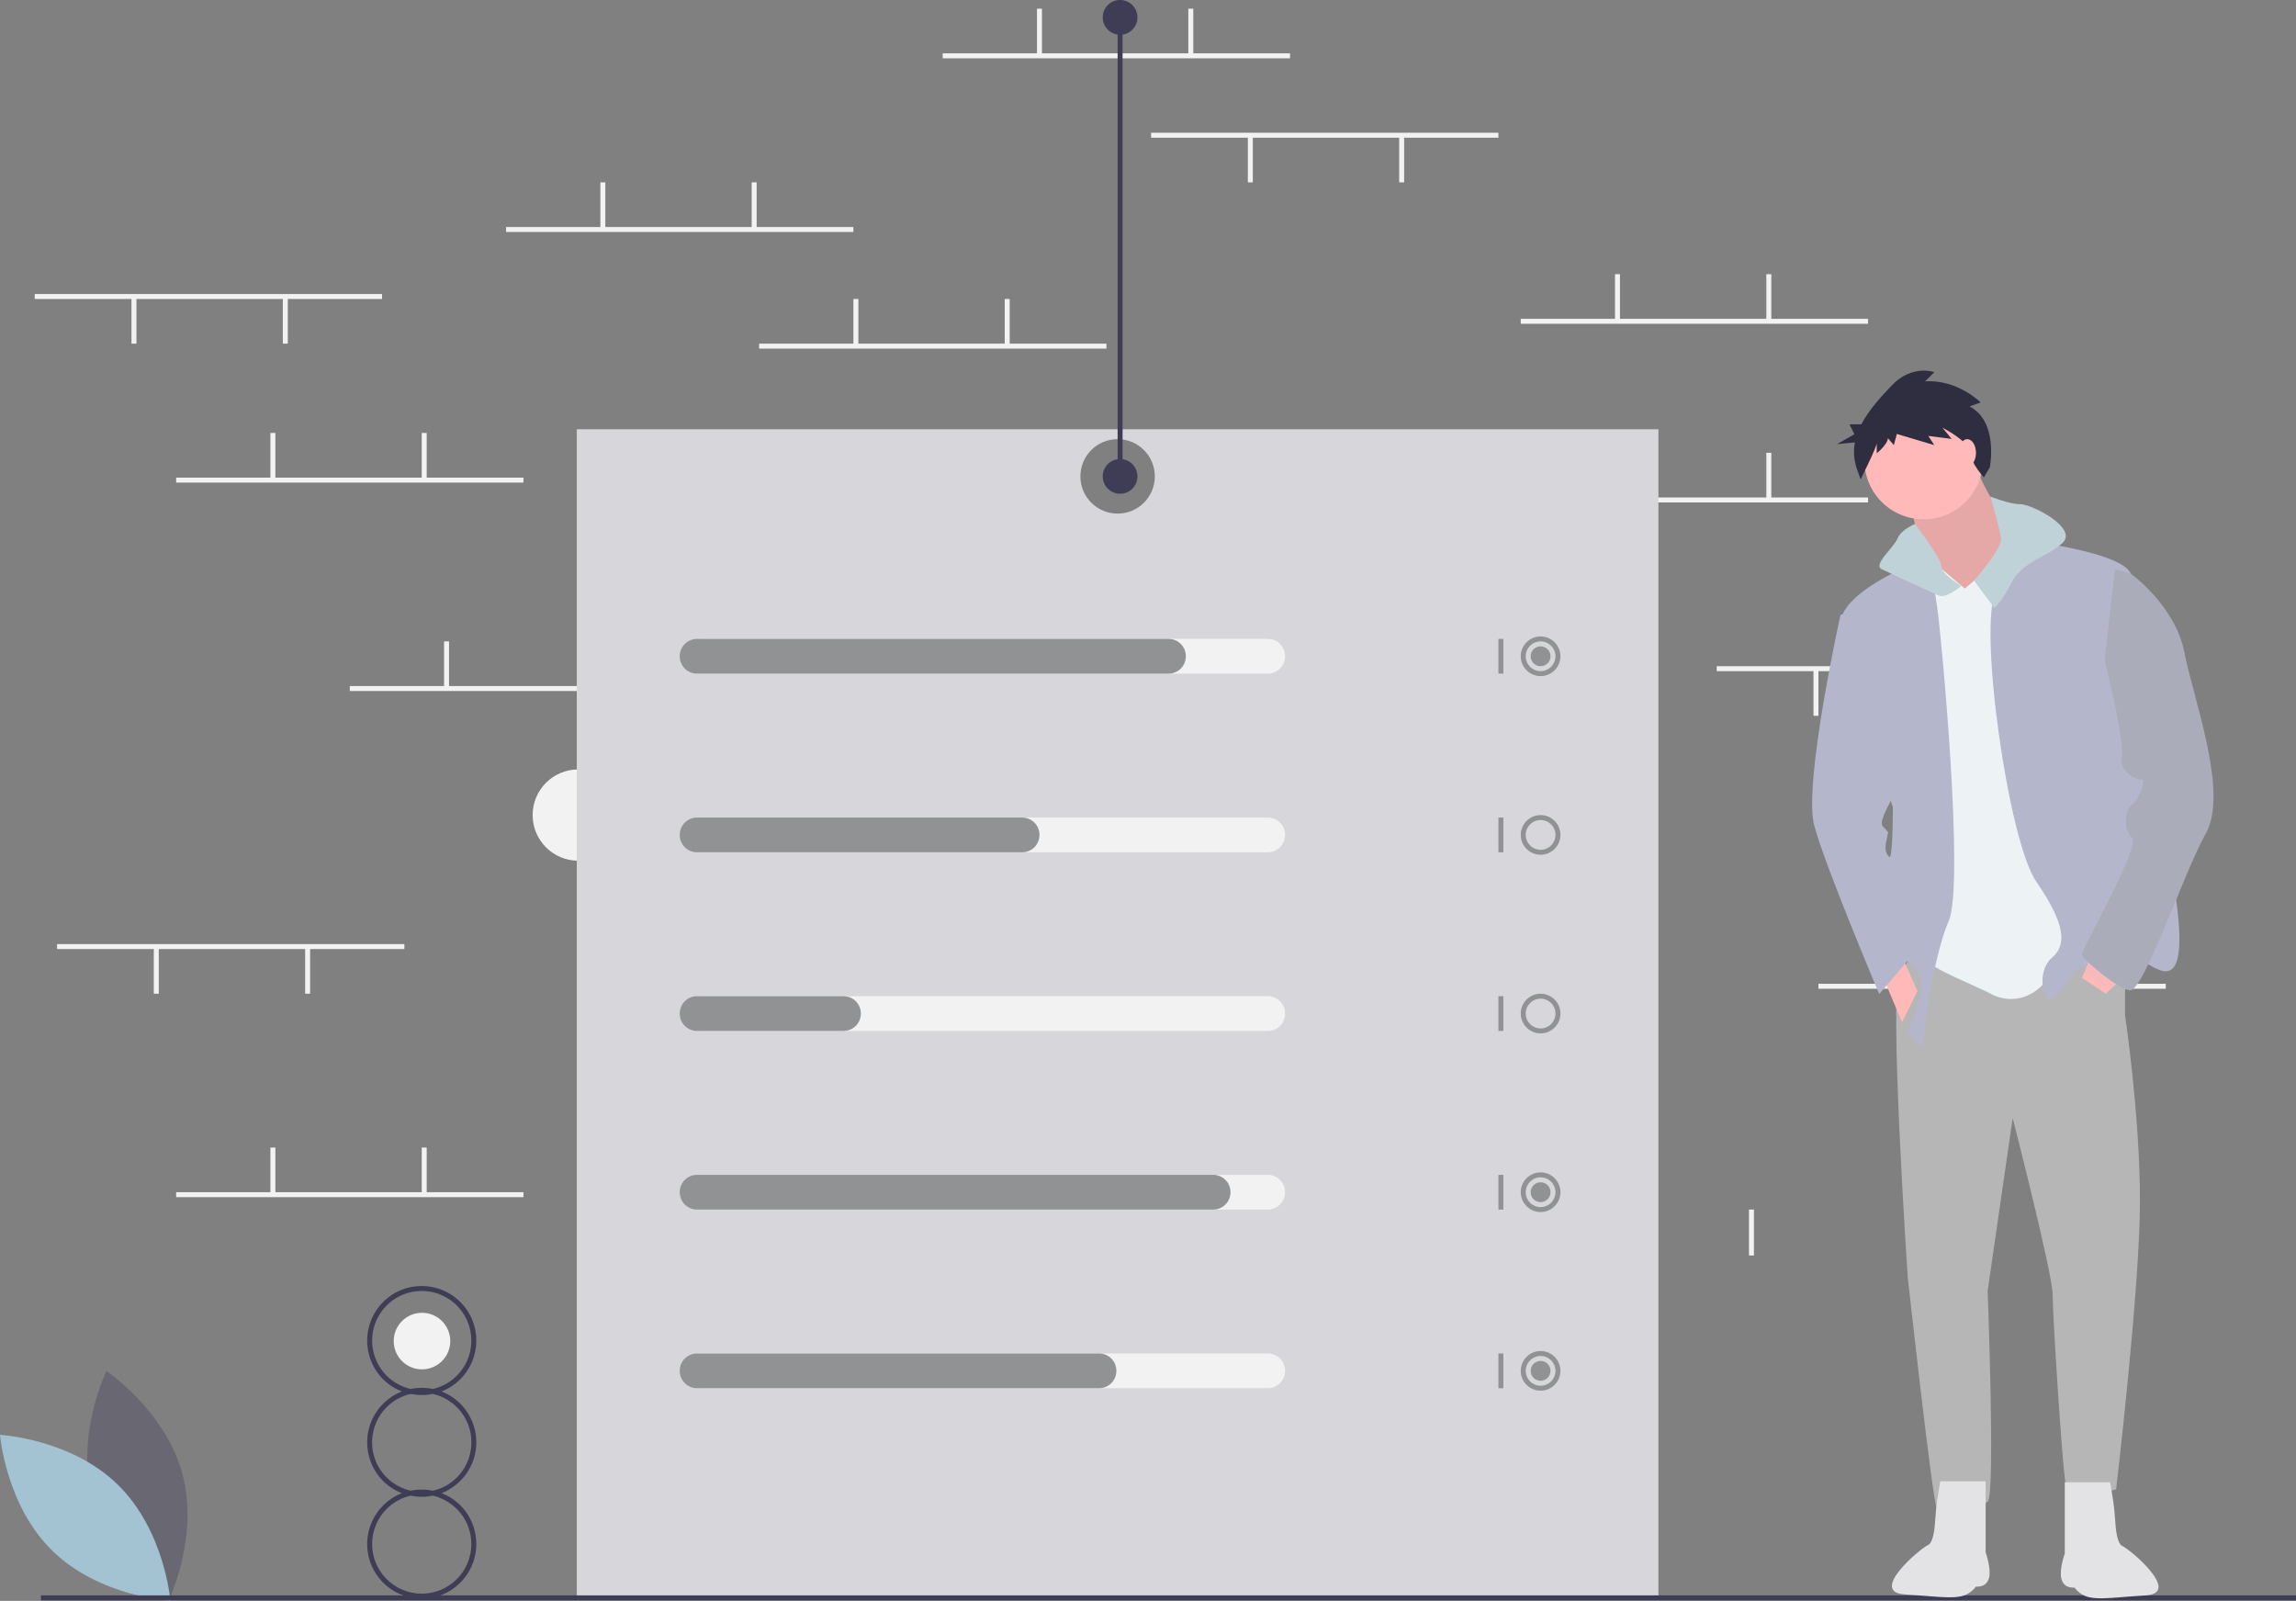 <?xml version="1.0" encoding="utf-8"?>
<!-- Generator: Adobe Illustrator 22.0.1, SVG Export Plug-In . SVG Version: 6.00 Build 0)  -->
<svg version="1.1" id="a2942aa7-bf0d-42c0-bc52-bf4c952347c5"
	 xmlns="http://www.w3.org/2000/svg" xmlns:xlink="http://www.w3.org/1999/xlink" x="0px" y="0px" viewBox="0 0 925.5 645.2"
	 style="enable-background:new 0 0 925.5 645.2;" xml:space="preserve">
<rect x="0" y="0" width="925.5" height="645.2" fill="#808080" stroke="none"/>
<style type="text/css">
	.st0{fill:#F2F2F2;}
	.st1{fill:#D7D7DB;}
	.st2{fill:#696872;}
	.st3{fill:#A3C3D3;}
	.st4{fill:#3F3D56;}
	.st5{fill:#909293;}
	.st6{fill:#B6B6B7;}
	.st7{fill:#E3E3E5;}
	.st8{fill:#FFB9B9;}
	.st9{opacity:0.1;enable-background:new    ;}
	.st10{fill:#EDF2F4;}
	.st11{fill:#B4B6CC;}
	.st12{fill:#BFD2D8;}
	.st13{opacity:0.1;fill:#B4B6CC;enable-background:new    ;}
	.st14{fill:#AAACBA;}
	.st15{fill:#2F2E41;}
</style>
<title>percentages</title>
<circle class="st0" cx="233.1" cy="328.5" r="18.4"/>
<circle class="st0" cx="170.1" cy="540.5" r="11.4"/>
<rect x="380" y="21.5" class="st0" width="140" height="2"/>
<rect x="418" y="3.5" class="st0" width="2" height="18.5"/>
<rect x="479" y="3.5" class="st0" width="2" height="18.5"/>
<rect x="705" y="487.5" class="st0" width="2" height="18.5"/>
<rect x="613" y="200.5" class="st0" width="140" height="2"/>
<rect x="651" y="182.5" class="st0" width="2" height="18.5"/>
<rect x="712" y="182.5" class="st0" width="2" height="18.5"/>
<rect x="613" y="128.5" class="st0" width="140" height="2"/>
<rect x="651" y="110.5" class="st0" width="2" height="18.5"/>
<rect x="712" y="110.5" class="st0" width="2" height="18.5"/>
<rect x="306" y="138.5" class="st0" width="140" height="2"/>
<rect x="344" y="120.5" class="st0" width="2" height="18.5"/>
<rect x="405" y="120.5" class="st0" width="2" height="18.5"/>
<rect x="204" y="91.5" class="st0" width="140" height="2"/>
<rect x="242" y="73.5" class="st0" width="2" height="18.5"/>
<rect x="303" y="73.5" class="st0" width="2" height="18.5"/>
<rect x="141" y="276.5" class="st0" width="140" height="2"/>
<rect x="179" y="258.5" class="st0" width="2" height="18.5"/>
<rect x="240" y="258.5" class="st0" width="2" height="18.5"/>
<rect x="71" y="480.5" class="st0" width="140" height="2"/>
<rect x="109" y="462.5" class="st0" width="2" height="18.5"/>
<rect x="170" y="462.5" class="st0" width="2" height="18.5"/>
<rect x="733" y="396.5" class="st0" width="140" height="2"/>
<rect x="771" y="378.5" class="st0" width="2" height="18.5"/>
<rect x="832" y="378.5" class="st0" width="2" height="18.5"/>
<rect x="692" y="268.5" class="st0" width="140" height="2"/>
<rect x="792" y="270" class="st0" width="2" height="18.5"/>
<rect x="731" y="270" class="st0" width="2" height="18.5"/>
<rect x="14" y="118.5" class="st0" width="140" height="2"/>
<rect x="114" y="120" class="st0" width="2" height="18.5"/>
<rect x="53" y="120" class="st0" width="2" height="18.5"/>
<rect x="23" y="380.5" class="st0" width="140" height="2"/>
<rect x="123" y="382" class="st0" width="2" height="18.5"/>
<rect x="62" y="382" class="st0" width="2" height="18.5"/>
<rect x="464" y="53.5" class="st0" width="140" height="2"/>
<rect x="564" y="55" class="st0" width="2" height="18.5"/>
<rect x="503" y="55" class="st0" width="2" height="18.5"/>
<rect x="71" y="192.5" class="st0" width="140" height="2"/>
<rect x="109" y="174.5" class="st0" width="2" height="18.5"/>
<rect x="170" y="174.5" class="st0" width="2" height="18.5"/>
<path class="st1" d="M232.5,173v471h436V173H232.5z M450.5,207c-8.3,0-15-6.7-15-15s6.7-15,15-15s15,6.7,15,15S458.8,207,450.5,207
	L450.5,207L450.5,207z"/>
<path class="st2" d="M37.3,603.8c6.9,25.6,30.6,41.4,30.6,41.4s12.5-25.6,5.6-51.2s-30.6-41.4-30.6-41.4S30.3,578.2,37.3,603.8z"/>
<path class="st3" d="M47.4,598.3c19,18.5,21.3,46.9,21.3,46.9s-28.4-1.6-47.4-20S0,578.3,0,578.3S28.4,579.8,47.4,598.3z"/>
<rect x="16.5" y="643" class="st4" width="909" height="2"/>
<path class="st4" d="M192,581.3c0-9.1-5.6-17.2-14-20.5c11.3-4.4,16.9-17.1,12.5-28.5c-4.4-11.3-17.1-16.9-28.5-12.5
	c-11.3,4.4-16.9,17.1-12.5,28.5c2.2,5.8,6.8,10.3,12.5,12.5c-11.3,4.4-16.9,17.1-12.5,28.5c2.2,5.8,6.8,10.3,12.5,12.5
	c-11.3,4.4-16.9,17.1-12.5,28.5c4.4,11.3,17.1,16.9,28.5,12.5c11.3-4.4,16.9-17.1,12.5-28.5c-2.2-5.8-6.8-10.3-12.5-12.5
	C186.4,598.5,192,590.4,192,581.3z M150,540.3c0-11,8.9-20,20-20c11,0,20,8.9,20,20c0,9.3-6.4,17.4-15.5,19.5c-3-0.6-6-0.6-9,0
	C156.4,557.7,150,549.6,150,540.3z M190,622.3c0,11-8.9,20-20,20c-11,0-20-8.9-20-20c0-9.3,6.4-17.4,15.5-19.5c3,0.6,6,0.6,9,0
	C183.6,605,190,613,190,622.3z M174.5,600.8c-3-0.6-6-0.6-9,0c-10.8-2.5-17.5-13.2-15-24c1.7-7.4,7.5-13.3,15-15c3,0.6,6,0.6,9,0
	c10.8,2.5,17.5,13.2,15,24C187.8,593.3,182,599.1,174.5,600.8z"/>
<path class="st0" d="M511,271.5H282c-3.9,0-7-3.1-7-7c0-3.9,3.1-7,7-7h229c3.9,0,7,3.1,7,7C518,268.4,514.9,271.5,511,271.5z"/>
<path class="st0" d="M511,343.5H282c-3.9,0-7-3.1-7-7c0-3.9,3.1-7,7-7h229c3.9,0,7,3.1,7,7C518,340.4,514.9,343.5,511,343.5z"/>
<path class="st0" d="M511,415.5H282c-3.9,0-7-3.1-7-7s3.1-7,7-7h229c3.9,0,7,3.1,7,7S514.9,415.5,511,415.5z"/>
<path class="st0" d="M511,487.5H282c-3.9,0-7-3.1-7-7s3.1-7,7-7h229c3.9,0,7,3.1,7,7S514.9,487.5,511,487.5z"/>
<path class="st0" d="M511,559.5H282c-3.9,0-7-3.1-7-7s3.1-7,7-7h229c3.9,0,7,3.1,7,7S514.9,559.5,511,559.5z"/>
<path class="st5" d="M471,271.5H281c-3.9,0-7-3.1-7-7c0-3.9,3.1-7,7-7h190c3.9,0,7,3.1,7,7C478,268.4,474.9,271.5,471,271.5z"/>
<path class="st5" d="M412,343.5H281c-3.9,0-7-3.1-7-7c0-3.9,3.1-7,7-7h131c3.9,0,7,3.1,7,7C419,340.4,415.9,343.5,412,343.5z"/>
<path class="st5" d="M340,415.5h-59c-3.9,0-7-3.1-7-7c0-3.9,3.1-7,7-7l0,0h59c3.9,0,7,3.1,7,7S343.9,415.5,340,415.5z"/>
<path class="st5" d="M489,487.5H281c-3.9,0-7-3.1-7-7s3.1-7,7-7h208c3.9,0,7,3.1,7,7S492.9,487.5,489,487.5z"/>
<path class="st5" d="M443,559.5H281c-3.9,0-7-3.1-7-7s3.1-7,7-7h162c3.9,0,7,3.1,7,7S446.9,559.5,443,559.5z"/>
<rect x="604" y="257.5" class="st5" width="2" height="14"/>
<path class="st5" d="M621,272.5c-4.4,0-8-3.6-8-8s3.6-8,8-8c4.4,0,8,3.6,8,8C629,268.9,625.4,272.5,621,272.5z M621,258.5
	c-3.3,0-6,2.7-6,6s2.7,6,6,6s6-2.7,6-6C627,261.2,624.3,258.5,621,258.5z"/>
<rect x="604" y="329.5" class="st5" width="2" height="14"/>
<path class="st5" d="M621,344.5c-4.4,0-8-3.6-8-8s3.6-8,8-8c4.4,0,8,3.6,8,8C629,340.9,625.4,344.5,621,344.5z M621,330.5
	c-3.3,0-6,2.7-6,6s2.7,6,6,6s6-2.7,6-6C627,333.2,624.3,330.5,621,330.5z"/>
<rect x="604" y="401.5" class="st5" width="2" height="14"/>
<path class="st5" d="M621,416.5c-4.4,0-8-3.6-8-8s3.6-8,8-8c4.4,0,8,3.6,8,8C629,412.9,625.4,416.5,621,416.5z M621,402.5
	c-3.3,0-6,2.7-6,6s2.7,6,6,6s6-2.7,6-6C627,405.2,624.3,402.5,621,402.5z"/>
<rect x="604" y="473.5" class="st5" width="2" height="14"/>
<path class="st5" d="M621,488.5c-4.4,0-8-3.6-8-8s3.6-8,8-8c4.4,0,8,3.6,8,8C629,484.9,625.4,488.5,621,488.5z M621,474.5
	c-3.3,0-6,2.7-6,6s2.7,6,6,6s6-2.7,6-6C627,477.2,624.3,474.5,621,474.5z"/>
<rect x="604" y="545.5" class="st5" width="2" height="14"/>
<path class="st5" d="M621,560.5c-4.4,0-8-3.6-8-8s3.6-8,8-8c4.4,0,8,3.6,8,8C629,556.9,625.4,560.5,621,560.5z M621,546.5
	c-3.3,0-6,2.7-6,6s2.7,6,6,6s6-2.7,6-6C627,549.2,624.3,546.5,621,546.5z"/>
<circle class="st5" cx="621" cy="264.5" r="4"/>
<circle class="st5" cx="621" cy="480.5" r="4"/>
<circle class="st5" cx="621" cy="552.5" r="4"/>
<circle class="st4" cx="451.5" cy="192" r="7"/>
<circle class="st4" cx="451.5" cy="7" r="7"/>
<rect x="450.5" y="7" class="st4" width="2" height="185"/>
<path class="st6" d="M856.6,384.5v24.8c0,0,6,39.9,6,74.8s-9.6,116.1-9.6,116.1s-19.3,6.9-20.6-3.7c-1.4-10.6-5-66.5-5-74.8
	s-16.1-71.1-16.1-71.1l-10.1,69.7c0,0,3.2,82.6,0,84.9s-18.8,6.4-20.6,2.3S769,514.8,769,514.8s-7.8-115.6-3.2-122.5
	c4.6-6.9,8.7-12.4,8.7-12.4S840.1,363.8,856.6,384.5z"/>
<path class="st7" d="M850.6,597.4l1.2,7.5c0.4,2.6,0.6,5.1,0.8,7.7c0.2,3.8,0.8,9.5,2.9,10.5c3.2,1.4,24.1,19,9.4,19.9
	c-14.7,0.9-22,2.5-26.4-0.9c-5.1-4,0.7-2.2-1.6-2.2s-5,0-6-3.7c-0.9-3.7,1.4-10.1,1.4-10.1v-28.7H850.6z"/>
<path class="st7" d="M782.1,597l-1.2,7.5c-0.4,2.6-0.6,5.1-0.8,7.7c-0.2,3.8-0.8,9.5-2.9,10.5c-3.2,1.4-24.1,19-9.4,19.9
	c14.7,0.9,22,2.5,26.4-0.9c5.1-4-0.7-2.2,1.6-2.2s5,0,6-3.7c0.9-3.7-1.4-10.1-1.4-10.1V597H782.1z"/>
<path class="st8" d="M795.1,185.4c0,0,7.8,19.3,13.3,22.5s2.8,17.9,2.8,17.9L797.4,245h-11l-13.3-22.9c0,0-0.9-15.1-3.7-18.8
	C766.7,199.6,795.1,185.4,795.1,185.4z"/>
<path class="st9" d="M795.1,185.4c0,0,7.8,19.3,13.3,22.5s2.8,17.9,2.8,17.9L797.4,245h-11l-13.3-22.9c0,0-0.9-15.1-3.7-18.8
	C766.7,199.6,795.1,185.4,795.1,185.4z"/>
<path class="st10" d="M806.6,224.8l20.6,4.6l15.1,152.3c0,0-8.3,1.4-16.5,12.4s-18.4,9.2-23.4,6.4s-25.2-10.6-25.7-13.8
	c-0.5-3.2,0.9-59.6,0.9-59.6L764.9,239l6.4-9.6h11.5l9.2,7.8L806.6,224.8z"/>
<circle class="st8" cx="775.4" cy="185.4" r="23.9"/>
<path class="st11" d="M809.8,217c0,0,45,4.6,49.1,14.2c4.1,9.6-2.8,52.3-2.8,52.3s16.5,37.2,16.1,45.9c-0.5,8.7,15.6,68.4-1.8,61.5
	s-11.9-24.8-20.6-11.9c-8.7,12.8-12.4,11-12.4,11s-8.7,14.2-11.5,12.8c-2.8-1.4-4.6-11.9,1.4-17s5-13.8-6.4-30.3
	c-11.5-16.5-23.4-103.2-16.5-116.5S809.8,217,809.8,217z"/>
<polygon class="st8" points="856.6,393.2 848.8,400.5 839.2,394.1 843.3,384.5 "/>
<path class="st11" d="M776.8,224.8c0,0-34.9,12.8-34.9,26.6c0,13.8,21.1,73.9,21.1,73.9s0,15.6-0.9,19.3s-15.4,35.7-2.8,38.5
	c7.9,1.8,14.3,6.5,14.9,13.1c0.7,7.8-5.3,17.8-4.8,19.5c0.9,3.2,6.4,7.8,6,5.5c-0.5-2.3,3.7-35.3,10.1-50s-2.8-113.3-4.6-126.2
	C780,238.2,778.6,231.4,776.8,224.8z"/>
<polygon class="st8" points="758.4,392.3 766.7,412 772.9,399.4 765.8,383.6 "/>
<path class="st12" d="M802.3,200.1c0,0,7.5,3.1,12.1,3.1s23.4,9.6,17,15.6c-6.4,6-16.1,7.3-20.6,16.1c-4.6,8.7-6.9,10.1-6.9,10.1
	l-8.2-11c0,0,11.4-12.9,10.9-17S802.3,200.1,802.3,200.1z"/>
<path class="st12" d="M771.9,211.2c0,0-5.6,2.2-7,5.8s-10.1,10.6-6.4,12.4c3.7,1.8,19.7,9.2,22.9,10.6s9.2-3.9,9.2-3.9s-8-4.6-8-7.8
	S771.9,211.2,771.9,211.2z"/>
<path class="st11" d="M752.9,245l-11,2.8c0,0-15.1,67.9-10.6,84.9c4.6,17,26.2,67.9,26.2,67.9l13.8-16.1c0,0-6-36.5-9.4-38.9
	c-3.4-2.4-1.1-7.4-1.1-8.8c0-1.4,1.4-0.5-1.8-3.7s11.9-21.1,7.8-26.2S752.9,245,752.9,245z"/>
<path class="st13" d="M861.4,257.6l-6.7-25c0,0,17.9,12.8,21.6,31.7s17.9,56.4,8.7,72.9c-9.2,16.5-25.2,64.2-30.7,63.3
	c-5.5-0.9-18.8-12.4-19.3-14.2c-0.5-1.8,23.9-44,20.2-47.3c-3.7-3.2-2.8-11.5,0-13.3c2.8-1.8,6-10.6,3.7-10.1
	c-2.3,0.5-9.2-4.1-7.8-9.2c1.4-5-6.9-39-6.9-39L861.4,257.6z"/>
<path class="st14" d="M852.5,229.4l6.4,1.8c0,0,17.9,12.8,21.6,31.7s17.9,56.4,8.7,72.9c-9.2,16.5-25.2,64.2-30.7,63.3
	c-5.5-0.9-18.8-12.4-19.3-14.2c-0.5-1.8,23.9-44,20.2-47.3c-3.7-3.2-2.8-11.5,0-13.3c2.8-1.8,6-10.6,3.7-10.1
	c-2.3,0.5-9.2-4.1-7.8-9.2c1.4-5-6.9-39-6.9-39L852.5,229.4z"/>
<path class="st15" d="M793.9,163.8l4.5-1.6c0,0-9.4-9.4-22.4-8.5l3.7-3.7c0,0-8.9-3.3-17.1,5.3c-4.3,4.5-9.2,9.8-12.3,15.7h-4.8l2,4
	l-7,4l7.2-0.7c-0.7,3.5-0.4,7,0.7,10.4l1.6,4.5c0,0,6.5-13,6.5-14.6v4.1c0,0,4.5-3.7,4.5-6.1l2.4,2.8l1.2-4.5l15.1,4.5l-2.4-3.7
	l9.4,1.2l-3.7-4.5c0,0,10.6,5.3,11,9.8s5.7,10.2,5.7,10.2l2.4-4.1C802.1,188.2,805.7,169.9,793.9,163.8z"/>
<ellipse class="st8" cx="793" cy="182.5" rx="3.5" ry="5.5"/>
</svg>
